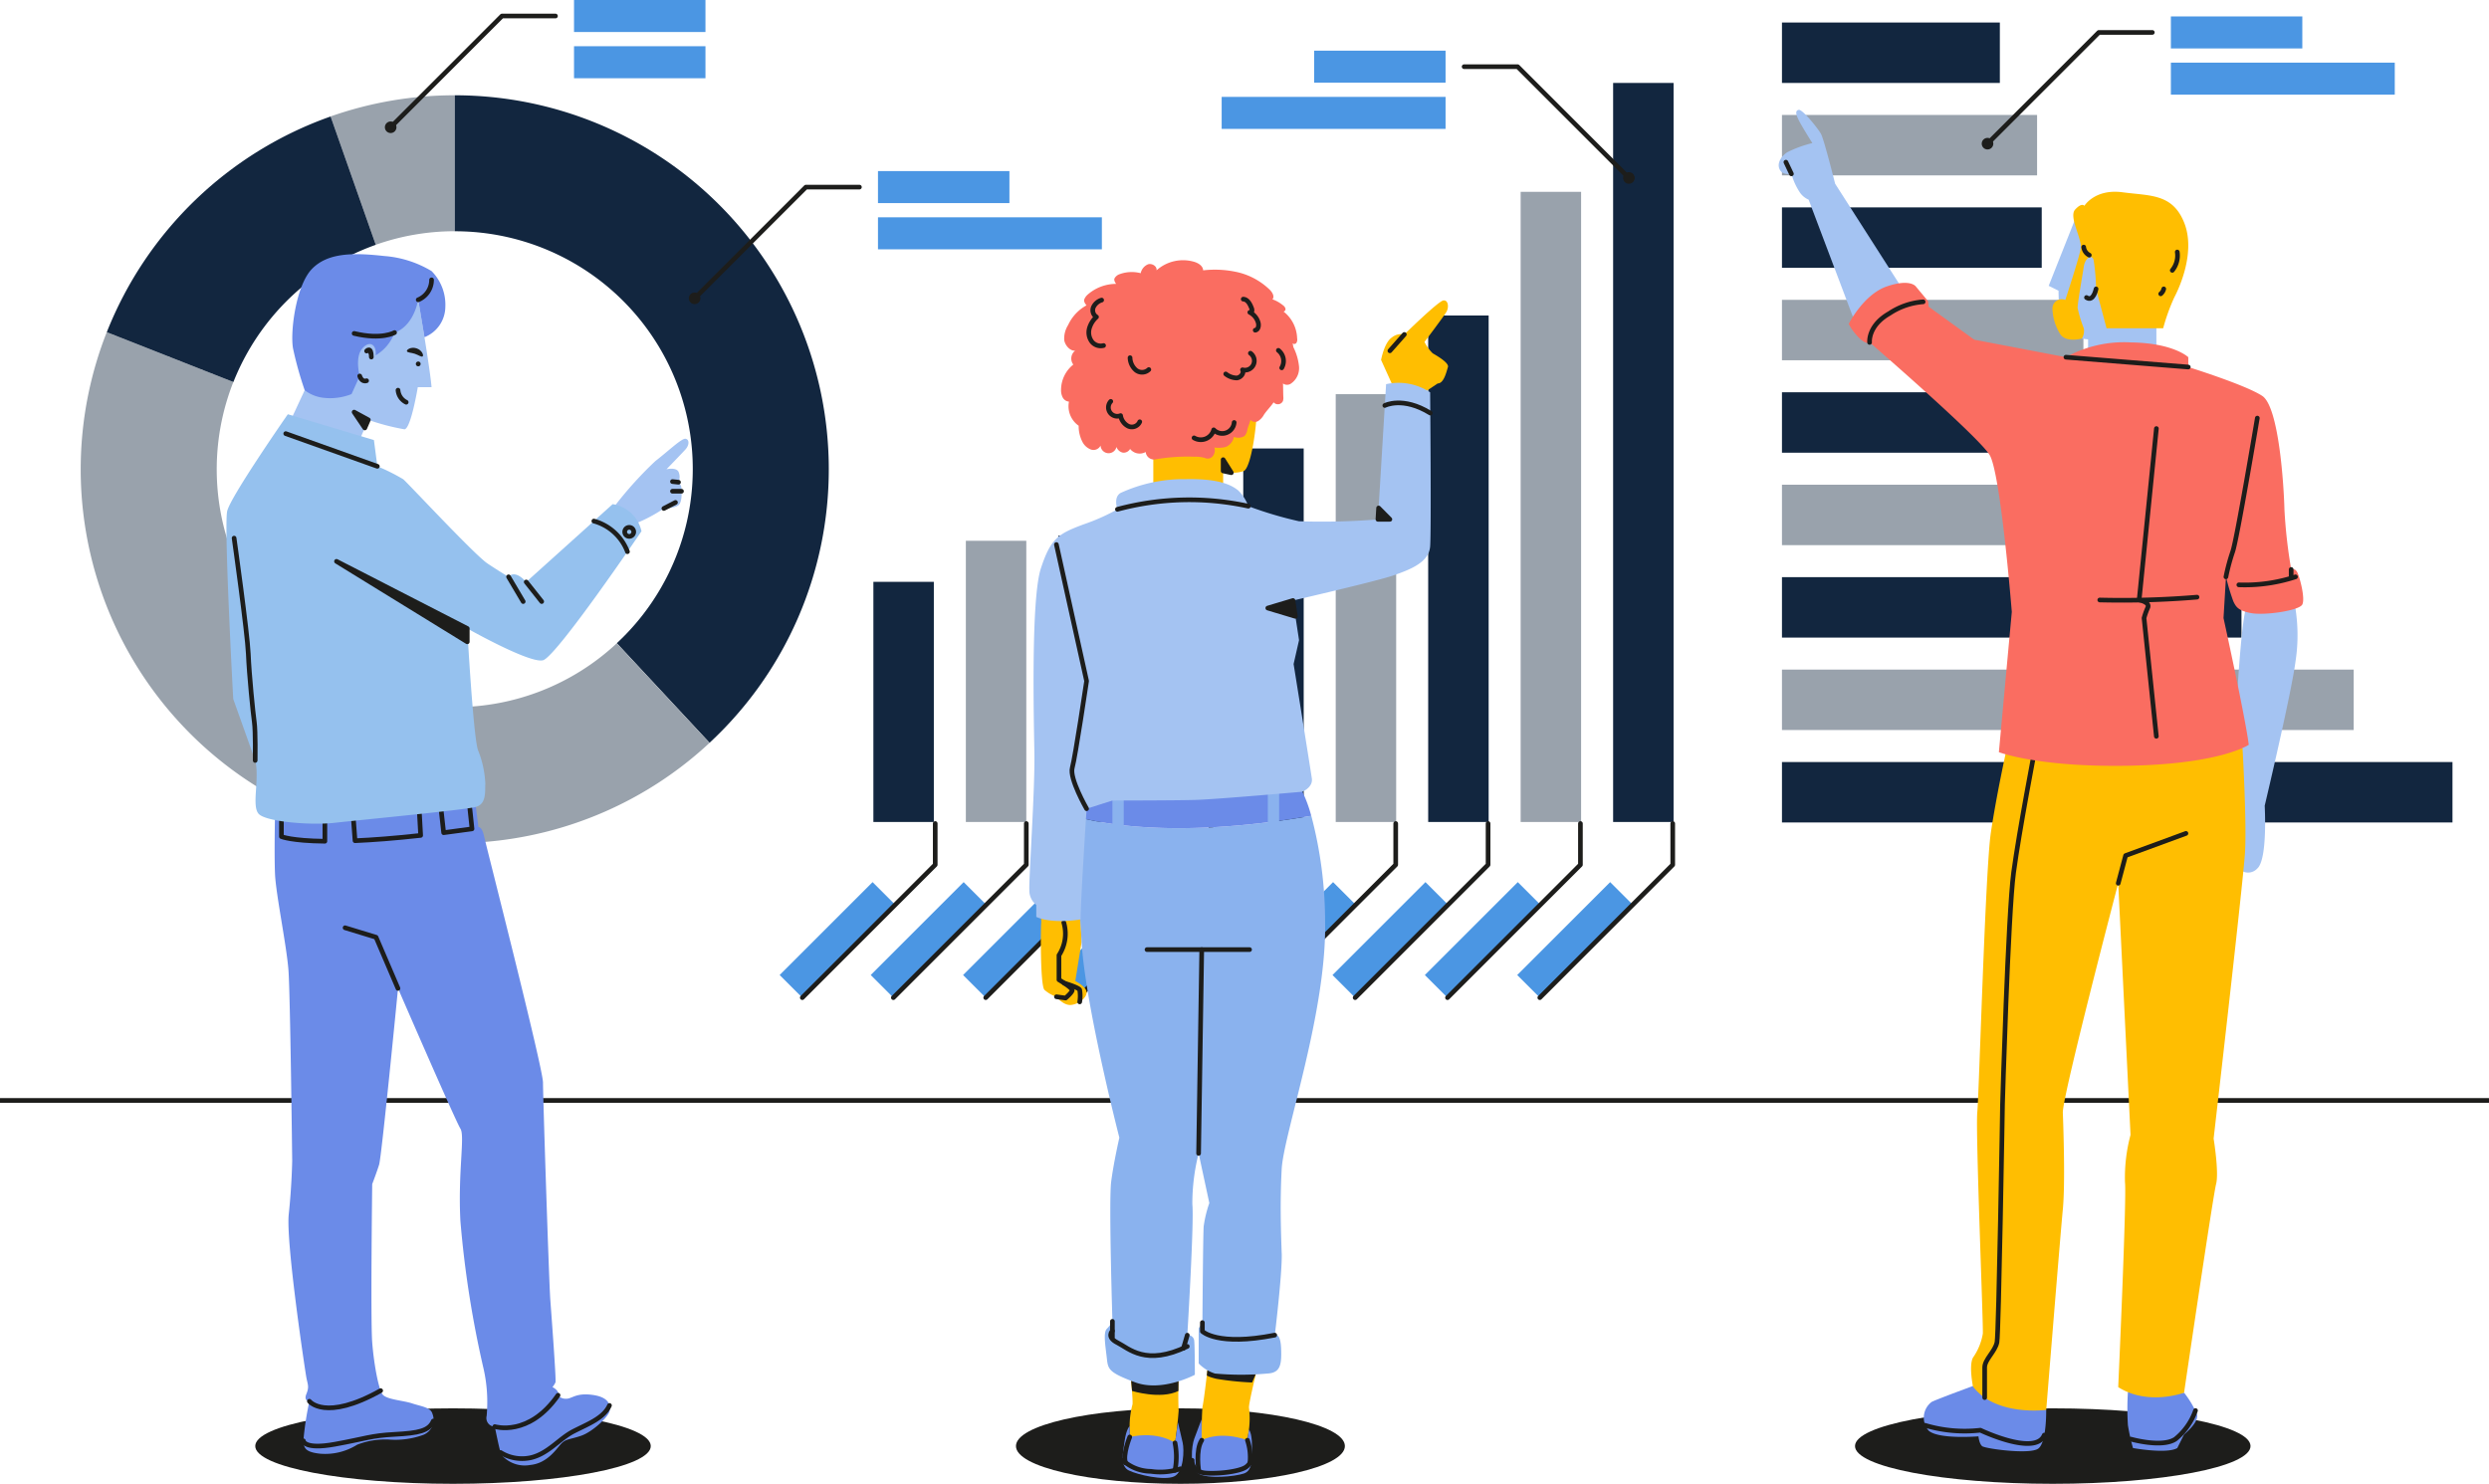 <svg xmlns="http://www.w3.org/2000/svg" xmlns:xlink="http://www.w3.org/1999/xlink" width="266.898" height="159.157" viewBox="0 0 266.898 159.157">
  <defs>
    <clipPath id="clip-path">
      <rect id="Rectángulo_404170" data-name="Rectángulo 404170" width="266.898" height="159.157" transform="translate(0 0)" fill="none"/>
    </clipPath>
  </defs>
  <g id="Grupo_1103023" data-name="Grupo 1103023" clip-path="url(#clip-path)">
    <line id="Línea_778" data-name="Línea 778" x2="266.859" transform="translate(0.02 118.037)" fill="none" stroke="#1d1d1b" stroke-linecap="round" stroke-linejoin="round" stroke-width="0.5"/>
    <path id="Trazado_913618" data-name="Trazado 913618" d="M459.813,143.316V128.73A40.024,40.024,0,0,0,446.5,131l4.845,13.764a25.4,25.4,0,0,1,8.472-1.452" transform="translate(-411.049 -118.51)" fill="#99a2ac"/>
    <path id="Trazado_913619" data-name="Trazado 913619" d="M654.349,168.838a40.108,40.108,0,0,0-40.107-40.108v14.586A25.5,25.5,0,0,1,631.618,187.5l9.945,10.683a39.99,39.99,0,0,0,12.785-29.35" transform="translate(-565.477 -118.51)" fill="#12263f"/>
    <path id="Trazado_913620" data-name="Trazado 913620" d="M149.142,489.017A25.506,25.506,0,0,1,125.4,454.146L111.826,448.8a40.1,40.1,0,0,0,64.638,44.048l-9.945-10.683a25.422,25.422,0,0,1-17.378,6.854" transform="translate(-100.378 -413.168)" fill="#99a2ac"/>
    <path id="Trazado_913621" data-name="Trazado 913621" d="M168.2,157.369a40.207,40.207,0,0,0-24,23.136l13.577,5.348a25.643,25.643,0,0,1,15.267-14.719Z" transform="translate(-132.749 -144.875)" fill="#12263f"/>
    <rect id="Rectángulo_404133" data-name="Rectángulo 404133" width="14.094" height="3.434" transform="translate(94.147 18.351)" fill="#4b96e3"/>
    <rect id="Rectángulo_404134" data-name="Rectángulo 404134" width="24.008" height="3.434" transform="translate(94.147 23.309)" fill="#4b96e3"/>
    <path id="Trazado_913622" data-name="Trazado 913622" d="M955.917,252.781h-5.738l-11.933,11.933" transform="translate(-863.76 -232.712)" fill="none" stroke="#1d1d1b" stroke-linecap="round" stroke-linejoin="round" stroke-width="0.5"/>
    <path id="Trazado_913623" data-name="Trazado 913623" d="M931.675,395.9a.62.62,0,1,1-.62-.62.62.62,0,0,1,.62.62" transform="translate(-856.569 -363.901)" fill="#1d1d1b"/>
    <rect id="Rectángulo_404135" data-name="Rectángulo 404135" width="14.094" height="3.434" transform="translate(61.553 0)" fill="#4b96e3"/>
    <rect id="Rectángulo_404136" data-name="Rectángulo 404136" width="14.094" height="3.434" transform="translate(61.553 4.958)" fill="#4b96e3"/>
    <path id="Trazado_913624" data-name="Trazado 913624" d="M545.354,21.621h-5.738L527.682,33.554" transform="translate(-485.79 -19.904)" fill="none" stroke="#1d1d1b" stroke-linecap="round" stroke-linejoin="round" stroke-width="0.5"/>
    <path id="Trazado_913625" data-name="Trazado 913625" d="M521.111,164.743a.62.62,0,1,1-.62-.62.62.62,0,0,1,.62.62" transform="translate(-478.599 -151.093)" fill="#1d1d1b"/>
    <path id="Trazado_913626" data-name="Trazado 913626" d="M387.192,1906.876c0,2.235-9.494,4.047-21.206,4.047s-21.206-1.812-21.206-4.047,9.494-4.047,21.206-4.047,21.206,1.812,21.206,4.047" transform="translate(-317.409 -1751.766)" fill="#1d1d1b"/>
    <path id="Trazado_913627" data-name="Trazado 913627" d="M392.484,1081.124l.277,2.168s.369-.092.6.969,6.32,24.864,6.32,26.432.646,21.45.784,23.3.646,8.626.554,8.857a2.393,2.393,0,0,1-.323.507s.784.369.6.876a1,1,0,0,0,.83.369c.646.046,1.015-.646,2.814-.415s1.984,1.061,1.891,1.707-1.845,2.26-3.044,2.676-1.661.323-2.168.876-1.476,2.076-3.275,2.26a3.291,3.291,0,0,1-3.137-1.107c-.185-.415-.692-3-.692-3a.92.92,0,0,1-.876-1.153,16.222,16.222,0,0,0-.323-5.028,111.513,111.513,0,0,1-2.491-15.868c-.277-5.3.507-9.134,0-9.918s-6.689-15.038-6.689-15.038-1.753,18.037-2.03,18.913-.738,2.076-.738,2.076-.185,14.577,0,16.975.692,5.028,1.107,5.582,2.214.646,3.183.969,1.984.415,2.168,1.107a1.751,1.751,0,0,1-.969,2.26,8.724,8.724,0,0,1-3.69.507,8.307,8.307,0,0,0-3.414.554,6.454,6.454,0,0,1-3.921.969c-1.845-.184-1.753-.738-1.845-1.384a32.244,32.244,0,0,1,.646-4.244s-.646,0-.323-.784.138-1.015,0-1.753-2.214-14.531-1.891-17.529.369-5.72.369-5.72-.206-17.806-.4-20.435-1.35-8.165-1.442-10.333,0-6.412,0-6.412l21.5-1.568Z" transform="translate(-341.455 -994.573)" fill="#6b8be8"/>
    <path id="Trazado_913628" data-name="Trazado 913628" d="M595.033,1084.477q1.443-.183,3.04-.41l-.326-3.09-3.078.224Z" transform="translate(-547.459 -995.161)" fill="none" stroke="#1d1d1b" stroke-linecap="round" stroke-linejoin="round" stroke-width="0.5"/>
    <path id="Trazado_913629" data-name="Trazado 913629" d="M483.392,1085.913l-7.106.518.259,3.45c1.895-.083,4.211-.256,7.036-.569Z" transform="translate(-438.474 -999.704)" fill="none" stroke="#1d1d1b" stroke-linecap="round" stroke-linejoin="round" stroke-width="0.5"/>
    <path id="Trazado_913630" data-name="Trazado 913630" d="M384.778,1095.178l-4.66.34v2.449s1.052.458,4.66.5Z" transform="translate(-349.941 -1008.233)" fill="none" stroke="#1d1d1b" stroke-linecap="round" stroke-linejoin="round" stroke-width="0.5"/>
    <path id="Trazado_913631" data-name="Trazado 913631" d="M471.8,1260l-2.353-5.489-3.321-1.015" transform="translate(-429.124 -1153.981)" fill="none" stroke="#1d1d1b" stroke-linecap="round" stroke-linejoin="round" stroke-width="0.5"/>
    <path id="Trazado_913632" data-name="Trazado 913632" d="M417.9,1880.046s1.682,2.2,7.645-1.137" transform="translate(-384.725 -1729.745)" fill="none" stroke="#1d1d1b" stroke-linecap="round" stroke-linejoin="round" stroke-width="0.5"/>
    <path id="Trazado_913633" data-name="Trazado 913633" d="M668.336,1888.469s3.644,1.153,6.781-3.367" transform="translate(-615.278 -1735.447)" fill="none" stroke="#1d1d1b" stroke-linecap="round" stroke-linejoin="round" stroke-width="0.5"/>
    <path id="Trazado_913634" data-name="Trazado 913634" d="M676.107,1904a4.382,4.382,0,0,0,3.3.545c1.845-.461,3-2.03,4.521-2.814s3.241-1.4,3.858-2.775" transform="translate(-622.432 -1748.202)" fill="none" stroke="#1d1d1b" stroke-linecap="round" stroke-linejoin="round" stroke-width="0.5"/>
    <path id="Trazado_913635" data-name="Trazado 913635" d="M409.766,1922.089s.046.969,3.367.369,3.829-.923,6.412-1.061,3.7-.369,4.155-1.43" transform="translate(-377.235 -1767.544)" fill="none" stroke="#1d1d1b" stroke-linecap="round" stroke-linejoin="round" stroke-width="0.5"/>
    <path id="Trazado_913636" data-name="Trazado 913636" d="M828.4,599.9a40.506,40.506,0,0,1,4.25-4.682c1.43-1.107,2.814-2.445,3.229-2.4s.461.646,0,1.153-2.03,2.122-2.03,2.122,1.015-.255,1.292.265a1.392,1.392,0,0,1,0,1.119,1.127,1.127,0,0,1,.323.969s.092,1.061-.277,1.453-1.615.392-1.615.392A16.084,16.084,0,0,1,830.3,602l-2.168-1.661Z" transform="translate(-762.383 -545.756)" fill="#a4c3f2"/>
    <line id="Línea_779" data-name="Línea 779" x1="0.646" y1="0.07" transform="translate(72.109 51.654)" fill="none" stroke="#1d1d1b" stroke-linecap="round" stroke-linejoin="round" stroke-width="0.5"/>
    <line id="Línea_780" data-name="Línea 780" x1="0.969" transform="translate(72.109 52.692)" fill="none" stroke="#1d1d1b" stroke-linecap="round" stroke-linejoin="round" stroke-width="0.5"/>
    <line id="Línea_781" data-name="Línea 781" y1="0.646" x2="1.246" transform="translate(71.187 53.892)" fill="none" stroke="#1d1d1b" stroke-linecap="round" stroke-linejoin="round" stroke-width="0.5"/>
    <path id="Trazado_913637" data-name="Trazado 913637" d="M402.78,384.548s1.292,7.427,1.476,9.641H402.78s-.738,4.474-1.43,4.521a23.992,23.992,0,0,1-3.875-1.015l-1.384,3.183-7.242-2.491,2.168-4.659,9.918-10.656,1.661.692Z" transform="translate(-357.979 -352.66)" fill="#a4c3f2"/>
    <path id="Trazado_913638" data-name="Trazado 913638" d="M396.138,358.01a4.041,4.041,0,0,0,2.165.829,6.179,6.179,0,0,0,2.86-.414l.876-1.938s-.554-1.984.277-2.952,1.568-.323,1.43.738a4.691,4.691,0,0,0,2.03-2.445s1.892-.431,2.537-3.514l.669,4.01a3.531,3.531,0,0,0,2.237-3.218,5.131,5.131,0,0,0-1.476-3.875,11.538,11.538,0,0,0-5.074-1.615c-3.321-.369-6.043-.369-7.75,1.384s-2.353,6.735-2.03,8.534a38.174,38.174,0,0,0,1.249,4.476" transform="translate(-363.466 -316.156)" fill="#6b8be8"/>
    <path id="Trazado_913639" data-name="Trazado 913639" d="M479.853,557.638l-1.522-.83,1.145,1.7Z" transform="translate(-440.357 -512.604)" fill="#1d1d1b"/>
    <path id="Trazado_913640" data-name="Trazado 913640" d="M479.853,557.638l-1.522-.83,1.145,1.7Z" transform="translate(-440.357 -512.604)" fill="none" stroke="#1d1d1b" stroke-linecap="round" stroke-linejoin="round" stroke-width="0.5"/>
    <path id="Trazado_913641" data-name="Trazado 913641" d="M537.6,527.174a1.584,1.584,0,0,0,.876,1.292" transform="translate(-494.92 -485.322)" fill="none" stroke="#1d1d1b" stroke-linecap="round" stroke-linejoin="round" stroke-width="0.5"/>
    <path id="Trazado_913642" data-name="Trazado 913642" d="M485.885,508s.184.692.738.507" transform="translate(-447.311 -467.669)" fill="none" stroke="#1d1d1b" stroke-linecap="round" stroke-linejoin="round" stroke-width="0.5"/>
    <path id="Trazado_913643" data-name="Trazado 913643" d="M495.182,472.819s.507-.554.507.646" transform="translate(-455.87 -435.165)" fill="#1d1d1b"/>
    <path id="Trazado_913644" data-name="Trazado 913644" d="M495.182,472.819s.507-.554.507.646" transform="translate(-455.87 -435.165)" fill="none" stroke="#1d1d1b" stroke-linecap="round" stroke-linejoin="round" stroke-width="0.5"/>
    <path id="Trazado_913645" data-name="Trazado 913645" d="M312.487,559.713l9.226,2.768.369,2.814a21.593,21.593,0,0,1,2.768,1.384c.507.415,7.657,8.119,9.041,9.041s2.26,1.43,2.26,1.43.6-.876,1.891.554l9.272-8.349a3.757,3.757,0,0,1,3.091,2.906s-9.134,13.47-10.564,13.839-8.119-3.414-8.119-3.414.646,11.625,1.153,13.055a10.8,10.8,0,0,1,.784,3.6c-.046.83.138,2.168-1.015,2.491s-12.732,1.43-15.176,1.707-7.335-.092-8.119-.969.138-3.783-.369-5.72l-2.353-6.6s-1.015-18.59-.646-20.158,6.5-10.379,6.5-10.379" transform="translate(-281.617 -515.278)" fill="#95c1ee"/>
    <path id="Trazado_913646" data-name="Trazado 913646" d="M454.508,758.435l14.023,7.2v1.43Z" transform="translate(-418.425 -698.223)" fill="#1d1d1b"/>
    <path id="Trazado_913647" data-name="Trazado 913647" d="M454.508,758.435l14.023,7.2v1.43Z" transform="translate(-418.425 -698.223)" fill="none" stroke="#1d1d1b" stroke-linecap="round" stroke-linejoin="round" stroke-width="0.5"/>
    <path id="Trazado_913648" data-name="Trazado 913648" d="M316.217,727.058s1.43,10.148,1.522,12.409.507,6.366.646,7.335.092,4.105.092,4.105" transform="translate(-291.113 -669.338)" fill="none" stroke="#1d1d1b" stroke-linecap="round" stroke-linejoin="round" stroke-width="0.5"/>
    <path id="Trazado_913649" data-name="Trazado 913649" d="M802.159,704.015a5.377,5.377,0,0,1,3.6,3.284" transform="translate(-738.477 -648.124)" fill="none" stroke="#1d1d1b" stroke-linecap="round" stroke-linejoin="round" stroke-width="0.5"/>
    <line id="Línea_782" data-name="Línea 782" x2="1.661" y2="2.099" transform="translate(56.426 62.425)" fill="none" stroke="#1d1d1b" stroke-linecap="round" stroke-linejoin="round" stroke-width="0.5"/>
    <line id="Línea_783" data-name="Línea 783" x2="1.568" y2="2.652" transform="translate(54.534 61.872)" fill="none" stroke="#1d1d1b" stroke-linecap="round" stroke-linejoin="round" stroke-width="0.5"/>
    <line id="Línea_784" data-name="Línea 784" x1="9.825" y1="3.506" transform="translate(30.639 46.511)" fill="none" stroke="#1d1d1b" stroke-linecap="round" stroke-linejoin="round" stroke-width="0.5"/>
    <path id="Trazado_913650" data-name="Trazado 913650" d="M844.782,713.014a.483.483,0,1,1-.483-.483A.483.483,0,0,1,844.782,713.014Z" transform="translate(-776.827 -655.964)" fill="none" stroke="#1d1d1b" stroke-linecap="round" stroke-linejoin="round" stroke-width="0.5"/>
    <path id="Trazado_913651" data-name="Trazado 913651" d="M564.912,380.255a2.316,2.316,0,0,0,1.43-2.138" transform="translate(-520.065 -348.099)" fill="none" stroke="#1d1d1b" stroke-linecap="round" stroke-linejoin="round" stroke-width="0.5"/>
    <path id="Trazado_913652" data-name="Trazado 913652" d="M482.667,449.313s-1.348.812-4.336.094" transform="translate(-440.357 -413.642)" fill="none" stroke="#1d1d1b" stroke-linecap="round" stroke-linejoin="round" stroke-width="0.5"/>
    <path id="Trazado_913653" data-name="Trazado 913653" d="M562.186,488.718a.257.257,0,1,1-.257-.258.258.258,0,0,1,.257.258" transform="translate(-517.081 -449.682)" fill="#1d1d1b"/>
    <path id="Trazado_913654" data-name="Trazado 913654" d="M551.3,470.827c-.141.092-.453-.155-.84-.283s-.785-.113-.844-.272.434-.508,1.034-.31.791.772.65.865" transform="translate(-505.982 -432.598)" fill="#1d1d1b"/>
    <path id="Trazado_913655" data-name="Trazado 913655" d="M1407.534,1906.876c0,2.235-7.9,4.047-17.636,4.047s-17.636-1.812-17.636-4.047,7.9-4.047,17.636-4.047,17.636,1.812,17.636,4.047" transform="translate(-1263.32 -1751.766)" fill="#1d1d1b"/>
    <rect id="Rectángulo_404137" data-name="Rectángulo 404137" width="6.482" height="25.759" transform="translate(93.654 62.409)" fill="#12263f"/>
    <rect id="Rectángulo_404138" data-name="Rectángulo 404138" width="6.482" height="30.162" transform="translate(103.569 58.006)" fill="#99a2ac"/>
    <rect id="Rectángulo_404139" data-name="Rectángulo 404139" width="6.482" height="30.71" transform="translate(113.484 57.458)" fill="#12263f"/>
    <rect id="Rectángulo_404140" data-name="Rectángulo 404140" width="6.482" height="35.639" transform="translate(123.4 52.53)" fill="#99a2ac"/>
    <rect id="Rectángulo_404141" data-name="Rectángulo 404141" width="6.482" height="40.063" transform="translate(133.315 48.105)" fill="#12263f"/>
    <rect id="Rectángulo_404142" data-name="Rectángulo 404142" width="6.482" height="45.889" transform="translate(143.231 42.28)" fill="#99a2ac"/>
    <rect id="Rectángulo_404143" data-name="Rectángulo 404143" width="6.482" height="54.326" transform="translate(153.146 33.842)" fill="#12263f"/>
    <rect id="Rectángulo_404144" data-name="Rectángulo 404144" width="6.482" height="67.593" transform="translate(163.061 20.576)" fill="#99a2ac"/>
    <rect id="Rectángulo_404145" data-name="Rectángulo 404145" width="6.482" height="79.272" transform="translate(172.977 8.896)" fill="#12263f"/>
    <rect id="Rectángulo_404146" data-name="Rectángulo 404146" width="14.094" height="3.434" transform="translate(83.603 104.584) rotate(-45)" fill="#4b96e3"/>
    <path id="Trazado_913656" data-name="Trazado 913656" d="M1083.676,1131.378l14.254-14.254V1112.7" transform="translate(-997.645 -1024.367)" fill="none" stroke="#1d1d1b" stroke-linecap="round" stroke-linejoin="round" stroke-width="0.5"/>
    <rect id="Rectángulo_404147" data-name="Rectángulo 404147" width="14.094" height="3.434" transform="translate(93.369 104.584) rotate(-45)" fill="#4b96e3"/>
    <path id="Trazado_913657" data-name="Trazado 913657" d="M1206.687,1131.378l14.254-14.254V1112.7" transform="translate(-1110.89 -1024.367)" fill="none" stroke="#1d1d1b" stroke-linecap="round" stroke-linejoin="round" stroke-width="0.5"/>
    <rect id="Rectángulo_404148" data-name="Rectángulo 404148" width="14.094" height="3.434" transform="translate(103.272 104.584) rotate(-45)" fill="#4b96e3"/>
    <path id="Trazado_913658" data-name="Trazado 913658" d="M1331.432,1131.378l14.254-14.254V1112.7" transform="translate(-1225.732 -1024.367)" fill="none" stroke="#1d1d1b" stroke-linecap="round" stroke-linejoin="round" stroke-width="0.5"/>
    <rect id="Rectángulo_404149" data-name="Rectángulo 404149" width="14.094" height="3.434" transform="translate(113.176 104.584) rotate(-45)" fill="#4b96e3"/>
    <path id="Trazado_913659" data-name="Trazado 913659" d="M1456.178,1131.378l14.254-14.254V1112.7" transform="translate(-1340.574 -1024.367)" fill="none" stroke="#1d1d1b" stroke-linecap="round" stroke-linejoin="round" stroke-width="0.5"/>
    <rect id="Rectángulo_404150" data-name="Rectángulo 404150" width="14.094" height="3.434" transform="translate(123.079 104.584) rotate(-45)" fill="#4b96e3"/>
    <path id="Trazado_913660" data-name="Trazado 913660" d="M1580.923,1131.378l14.254-14.254V1112.7" transform="translate(-1455.416 -1024.367)" fill="none" stroke="#1d1d1b" stroke-linecap="round" stroke-linejoin="round" stroke-width="0.5"/>
    <rect id="Rectángulo_404151" data-name="Rectángulo 404151" width="14.094" height="3.434" transform="translate(132.982 104.584) rotate(-45)" fill="#4b96e3"/>
    <path id="Trazado_913661" data-name="Trazado 913661" d="M1705.668,1131.378l14.254-14.254V1112.7" transform="translate(-1570.258 -1024.367)" fill="none" stroke="#1d1d1b" stroke-linecap="round" stroke-linejoin="round" stroke-width="0.5"/>
    <rect id="Rectángulo_404152" data-name="Rectángulo 404152" width="14.094" height="3.434" transform="translate(142.886 104.584) rotate(-45)" fill="#4b96e3"/>
    <path id="Trazado_913662" data-name="Trazado 913662" d="M1830.414,1131.378l14.254-14.254V1112.7" transform="translate(-1685.1 -1024.367)" fill="none" stroke="#1d1d1b" stroke-linecap="round" stroke-linejoin="round" stroke-width="0.5"/>
    <rect id="Rectángulo_404153" data-name="Rectángulo 404153" width="14.094" height="3.434" transform="translate(152.789 104.584) rotate(-45)" fill="#4b96e3"/>
    <path id="Trazado_913663" data-name="Trazado 913663" d="M1955.159,1131.378l14.254-14.254V1112.7" transform="translate(-1799.942 -1024.367)" fill="none" stroke="#1d1d1b" stroke-linecap="round" stroke-linejoin="round" stroke-width="0.5"/>
    <rect id="Rectángulo_404154" data-name="Rectángulo 404154" width="14.094" height="3.434" transform="translate(162.692 104.584) rotate(-45)" fill="#4b96e3"/>
    <path id="Trazado_913664" data-name="Trazado 913664" d="M2079.9,1131.378l14.254-14.254V1112.7" transform="translate(-1914.785 -1024.367)" fill="none" stroke="#1d1d1b" stroke-linecap="round" stroke-linejoin="round" stroke-width="0.5"/>
    <rect id="Rectángulo_404155" data-name="Rectángulo 404155" width="14.094" height="3.434" transform="translate(140.915 5.434)" fill="#4b96e3"/>
    <rect id="Rectángulo_404156" data-name="Rectángulo 404156" width="24.008" height="3.434" transform="translate(131.001 10.392)" fill="#4b96e3"/>
    <path id="Trazado_913665" data-name="Trazado 913665" d="M1977.61,90.075h5.738l11.933,11.933" transform="translate(-1820.611 -82.923)" fill="none" stroke="#1d1d1b" stroke-linecap="round" stroke-linejoin="round" stroke-width="0.5"/>
    <path id="Trazado_913666" data-name="Trazado 913666" d="M2192.393,233.2a.62.62,0,1,0,.62-.62.62.62,0,0,0-.62.62" transform="translate(-2018.343 -214.112)" fill="#1d1d1b"/>
    <path id="Trazado_913667" data-name="Trazado 913667" d="M1628.762,1851.843s-.742,3.043-.742,3.583a9.154,9.154,0,0,1,0,2.361,33.269,33.269,0,0,0-.337,3.576l-4.655-.54a47.189,47.189,0,0,1,0-5.4c.2-.945.536-3.99.536-3.99Z" transform="translate(-1494.095 -1704.453)" fill="#ffbe01"/>
    <path id="Trazado_913668" data-name="Trazado 913668" d="M1610.928,1920.062s1.829-1.08,4.894,0l.164-1.147s.313.337.325,1.619.147,2.766-.865,3.1-3.907.607-4.888,0-.712-2.969-.442-3.711.787-2.092.787-2.092Z" transform="translate(-1482.061 -1765.582)" fill="#6b8be8"/>
    <path id="Trazado_913669" data-name="Trazado 913669" d="M1610.21,1970.044s-.116,1.281,1.549,1.371,3.73-.239,4.273-.686a1.566,1.566,0,0,0,.595-.948" transform="translate(-1482.376 -1813.404)" fill="none" stroke="#1d1d1b" stroke-linecap="round" stroke-linejoin="round" stroke-width="0.5"/>
    <path id="Trazado_913670" data-name="Trazado 913670" d="M1618.072,1949.218s-.379-2.281.316-3.338" transform="translate(-1489.521 -1791.399)" fill="none" stroke="#1d1d1b" stroke-linecap="round" stroke-linejoin="round" stroke-width="0.5"/>
    <path id="Trazado_913671" data-name="Trazado 913671" d="M1684.9,1945.88a5.782,5.782,0,0,1,.268,2.429" transform="translate(-1551.136 -1791.399)" fill="none" stroke="#1d1d1b" stroke-linecap="round" stroke-linejoin="round" stroke-width="0.5"/>
    <path id="Trazado_913672" data-name="Trazado 913672" d="M1630.073,1851.954s-.073.121,1.007.391a30.642,30.642,0,0,0,3.846.4l.4-.906-5.2-.407Z" transform="translate(-1500.663 -1704.454)" fill="#1d1d1b"/>
    <path id="Trazado_913673" data-name="Trazado 913673" d="M1524.3,1851.466s.336,3.114.265,3.649a9.155,9.155,0,0,0-.31,2.341,33.3,33.3,0,0,1-.135,3.589l4.686.076a47.225,47.225,0,0,0,.709-5.35c-.077-.963-.007-4.025-.007-4.025Z" transform="translate(-1403.125 -1704.481)" fill="#ffbe01"/>
    <path id="Trazado_913674" data-name="Trazado 913674" d="M1522.126,1924.048s-1.672-1.31-4.852-.643l-.011-1.159s-.354.293-.535,1.563-.509,2.723.45,3.19,3.793,1.115,4.846.642,1.1-2.849.926-3.62-.506-2.177-.506-2.177Z" transform="translate(-1396.13 -1769.272)" fill="#6b8be8"/>
    <path id="Trazado_913675" data-name="Trazado 913675" d="M1516.524,1973.086a4.555,4.555,0,0,0,3.006,1.179,6.881,6.881,0,0,0,3.177-.271" transform="translate(-1396.13 -1816.446)" fill="none" stroke="#1d1d1b" stroke-linecap="round" stroke-linejoin="round" stroke-width="0.5"/>
    <path id="Trazado_913676" data-name="Trazado 913676" d="M1519.847,1941.507s-.785,1.958-.441,2.776" transform="translate(-1398.703 -1787.373)" fill="none" stroke="#1d1d1b" stroke-linecap="round" stroke-linejoin="round" stroke-width="0.5"/>
    <path id="Trazado_913677" data-name="Trazado 913677" d="M1587.089,1949.6a7.552,7.552,0,0,1,0,2.941" transform="translate(-1461.093 -1794.828)" fill="none" stroke="#1d1d1b" stroke-linecap="round" stroke-linejoin="round" stroke-width="0.5"/>
    <path id="Trazado_913678" data-name="Trazado 913678" d="M1527.828,1860.182l.1,1.084s3.072.947,4.971,0l.02-1.559Z" transform="translate(-1406.536 -1712.068)" fill="#1d1d1b"/>
    <path id="Trazado_913679" data-name="Trazado 913679" d="M1568.848,542.812c.2,1.417-.472,6.949-1.349,7.421a3.3,3.3,0,0,1-2.226,0v2.092h-7.489v-7.759Z" transform="translate(-1434.114 -499.719)" fill="#ffbe01"/>
    <path id="Trazado_913680" data-name="Trazado 913680" d="M1652.115,622.25V621.04l.879,1.4Z" transform="translate(-1520.956 -571.736)" fill="#1d1d1b"/>
    <path id="Trazado_913681" data-name="Trazado 913681" d="M1652.115,622.25V621.04l.879,1.4Z" transform="translate(-1520.956 -571.736)" fill="none" stroke="#1d1d1b" stroke-linecap="round" stroke-linejoin="round" stroke-width="0.5"/>
    <path id="Trazado_913682" data-name="Trazado 913682" d="M1448.677,372.8a.684.684,0,0,0,.82-.181.977.977,0,0,0,.183-.945,3.067,3.067,0,0,0,1.223-.056,1.465,1.465,0,0,0,.874-1.082,1.248,1.248,0,0,0,1.146-.1,1.23,1.23,0,0,0,.295-.663c.077-.35.258-.712.336-1.062a.647.647,0,0,0,.828.126,1.884,1.884,0,0,0,.614-.67c.285-.437.756-.9,1.041-1.338a.6.6,0,0,0,1-.136,1.152,1.152,0,0,0,.041-.459c-.022-.473-.014-.952-.036-1.425a.733.733,0,0,0,.862.006,2,2,0,0,0,.858-1.823,5.9,5.9,0,0,0-.579-2.023c-.084-.2-.037-.277-.12-.476a.272.272,0,0,0,.42-.042.687.687,0,0,0,.076-.477,3.787,3.787,0,0,0-1.457-2.879.266.266,0,0,0,.2-.338.694.694,0,0,0-.276-.346,3.737,3.737,0,0,0-1.114-.627c.249-.291,0-.733-.268-1.006a7.351,7.351,0,0,0-3.37-1.88,11.031,11.031,0,0,0-3.793-.223c-.022-.488-.537-.8-1.008-.928a4.258,4.258,0,0,0-3.989.926c.066-.44-.487-.777-.912-.647a1.328,1.328,0,0,0-.788.955,3.789,3.789,0,0,0-2.366.146,1.009,1.009,0,0,0-.435.4c-.092.178.045.448.171.6a4.619,4.619,0,0,0-3.081,1.175,1.3,1.3,0,0,0-.345.506c-.063.2.108.468.247.62a4.613,4.613,0,0,0-1.98,2.126,2.715,2.715,0,0,0-.411,1.592c.075.552.618,1.2,1.173,1.141a1.071,1.071,0,0,0-.2,1.493,3.5,3.5,0,0,0-1.313,2.7,1.684,1.684,0,0,0,.174.823.842.842,0,0,0,.674.454,2.555,2.555,0,0,0,1.04,2.586,3.686,3.686,0,0,0,.422,1.765,1.7,1.7,0,0,0,.9.788.846.846,0,0,0,1.027-.426.864.864,0,0,0,1.706.145.929.929,0,0,0,.7.616.8.8,0,0,0,.761-.4,1.307,1.307,0,0,0,1.671.328.9.9,0,0,0,.944.806,20.207,20.207,0,0,1,4.274-.3,3.574,3.574,0,0,1,1.134.133" transform="translate(-1319.466 -323.677)" fill="#fa6d61"/>
    <path id="Trazado_913683" data-name="Trazado 913683" d="M1866.569,414.849l-1.147-2.529s.337-1.857,1.147-2.4a1.589,1.589,0,0,1,1.349-.337s3.643-3.576,4.183-3.643.607.742.337,1.214-2.361,3.236-2.361,3.236a4.7,4.7,0,0,0,.877,1.216c.337.2,1.793,1.012,1.638,1.484s-.424,1.754-1.1,1.754l-1.417.944Z" transform="translate(-1717.329 -373.712)" fill="#ffbe01"/>
    <line id="Línea_785" data-name="Línea 785" x1="1.552" y2="1.754" transform="translate(149.037 35.874)" fill="none" stroke="#1d1d1b" stroke-linecap="round" stroke-linejoin="round" stroke-width="0.5"/>
    <path id="Trazado_913684" data-name="Trazado 913684" d="M1405.96,1231.606c-.067.2-.135,6.747.337,7.219a3.834,3.834,0,0,0,1.282.742s.742.945,1.552.877,1.687-.742,1.687-1.349-1.214-1.214-1.214-1.214l.675-4.183-.135-3.373h-4.231Z" transform="translate(-1294.3 -1132.65)" fill="#ffbe01"/>
    <path id="Trazado_913685" data-name="Trazado 913685" d="M1427.7,1246.471a4.232,4.232,0,0,1-.516,3.508v2.631s1.484.877,1.417,1.147-.707.81-.707.81l-.979-.135" transform="translate(-1313.63 -1147.515)" fill="none" stroke="#1d1d1b" stroke-linecap="round" stroke-linejoin="round" stroke-width="0.5"/>
    <path id="Trazado_913686" data-name="Trazado 913686" d="M1437.547,1328.387s1.517.446,1.652.716a4.02,4.02,0,0,1,0,1.288" transform="translate(-1323.422 -1222.928)" fill="none" stroke="#1d1d1b" stroke-linecap="round" stroke-linejoin="round" stroke-width="0.5"/>
    <path id="Trazado_913687" data-name="Trazado 913687" d="M1471.1,1148.722c-.068-2.092-.2-5.262,0-9.041s4.858-16.867,4.655-26.607a44.554,44.554,0,0,0-1.481-11.288c-15.485,2.679-23.686.571-25.6-.041.207,2.574.666,8.441.971,13.581.4,6.814,4.048,20.982,4.048,20.982s-.607,2.631-.877,4.723.135,14.978.135,14.978a3.494,3.494,0,0,1-.607.81c-.4.4-.135,1.889,0,3.1s.135,1.552,3.036,2.631,6.409-.808,6.409-.808,0-2.97-.068-3.645a.664.664,0,0,0-.742-.607s.742-12.144.54-14.033a21.984,21.984,0,0,1,.675-5.465l1.147,5.33a12.951,12.951,0,0,0-.607,2.5c-.068.944-.135,10.322-.135,10.322l-.4.607v3.778a4.152,4.152,0,0,0,1.754,1.08,30.972,30.972,0,0,0,5.6,0c1.417-.068,1.552-.945,1.484-2.7s-.675-1.417-.675-1.417.81-6.679.742-8.771" transform="translate(-1333.663 -1014.279)" fill="#8ab2ee"/>
    <path id="Trazado_913688" data-name="Trazado 913688" d="M1473.014,1025.349a14.465,14.465,0,0,0-.947-2.584l-.945-1.889-17.609-2.159-6.207,5.262s.041.491.108,1.329c1.914.612,10.114,2.72,25.6.041" transform="translate(-1332.407 -937.842)" fill="#6b8be8"/>
    <rect id="Rectángulo_404157" data-name="Rectángulo 404157" width="1.214" height="4.252" transform="translate(119.285 84.854)" fill="#8ab2ee"/>
    <rect id="Rectángulo_404158" data-name="Rectángulo 404158" width="1.214" height="4.252" transform="translate(135.949 84.854)" fill="#8ab2ee"/>
    <path id="Trazado_913689" data-name="Trazado 913689" d="M1395.815,574.739s-3.006.539-4.761-.271v-1.282a1.968,1.968,0,0,1-.742-1.619c-.067-1.214.607-10.66.54-14.64s-.365-16.6.694-19.835,1.869-3.711,4.568-4.723a21.936,21.936,0,0,0,3.643-1.619s-.472-1.282.337-1.754a16.291,16.291,0,0,1,7.016-1.484c3.643-.067,4.925.675,5.6,1.214a4.429,4.429,0,0,1,1.08,1.687,40.866,40.866,0,0,0,5.441,1.619,74.56,74.56,0,0,0,8.457-.2l.877-14.505a6.148,6.148,0,0,1,4.723.877s.135,14.775,0,16.529-2.226,2.5-3.913,3.1-10.795,2.7-10.795,2.7l.651,4.25-.583,2.564s1.822,11.334,1.957,12.279-1.012,1.417-1.012,1.417-9.175.81-11.4.877-8.973.067-8.973.067l-2.766.877s-.691,10.52-.637,11.875" transform="translate(-1279.933 -476.12)" fill="#a4c3f2"/>
    <path id="Trazado_913690" data-name="Trazado 913690" d="M1430.148,764.06s-1.862-3.238-1.538-4.385,1.538-9.31,1.538-9.31l-3.239-14.64" transform="translate(-1313.63 -677.316)" fill="none" stroke="#1d1d1b" stroke-linecap="round" stroke-linejoin="round" stroke-width="0.5"/>
    <path id="Trazado_913691" data-name="Trazado 913691" d="M1715.152,811.358l-2.7.81,2.959.889Z" transform="translate(-1576.504 -746.945)" fill="#1d1d1b"/>
    <path id="Trazado_913692" data-name="Trazado 913692" d="M1715.152,811.358l-2.7.81,2.959.889Z" transform="translate(-1576.504 -746.945)" fill="none" stroke="#1d1d1b" stroke-linecap="round" stroke-linejoin="round" stroke-width="0.5"/>
    <path id="Trazado_913693" data-name="Trazado 913693" d="M1861.173,687.6h1.282l-1.208-1.218Z" transform="translate(-1713.417 -631.895)" fill="#1d1d1b"/>
    <path id="Trazado_913694" data-name="Trazado 913694" d="M1861.173,687.6h1.282l-1.208-1.218Z" transform="translate(-1713.417 -631.895)" fill="none" stroke="#1d1d1b" stroke-linecap="round" stroke-linejoin="round" stroke-width="0.5"/>
    <path id="Trazado_913695" data-name="Trazado 913695" d="M1870.477,544.632s1.929-1.008,4.879.814" transform="translate(-1721.983 -501.138)" fill="none" stroke="#1d1d1b" stroke-linecap="round" stroke-linejoin="round" stroke-width="0.5"/>
    <path id="Trazado_913696" data-name="Trazado 913696" d="M1509.344,676.369a29.644,29.644,0,0,1,14.033-.337" transform="translate(-1389.52 -621.739)" fill="none" stroke="#1d1d1b" stroke-linecap="round" stroke-linejoin="round" stroke-width="0.5"/>
    <line id="Línea_786" data-name="Línea 786" x2="10.997" transform="translate(122.995 101.857)" fill="none" stroke="#1d1d1b" stroke-linecap="round" stroke-linejoin="round" stroke-width="0.5"/>
    <line id="Línea_787" data-name="Línea 787" x1="0.337" y2="21.859" transform="translate(128.527 101.857)" fill="none" stroke="#1d1d1b" stroke-linecap="round" stroke-linejoin="round" stroke-width="0.5"/>
    <path id="Trazado_913697" data-name="Trazado 913697" d="M1624.071,1786.962v.944s1.619,1.619,7.759.4" transform="translate(-1495.139 -1645.098)" fill="none" stroke="#1d1d1b" stroke-linecap="round" stroke-linejoin="round" stroke-width="0.5"/>
    <line id="Línea_788" data-name="Línea 788" y2="1.687" transform="translate(119.285 141.729)" fill="none" stroke="#1d1d1b" stroke-linecap="round" stroke-linejoin="round" stroke-width="0.5"/>
    <path id="Trazado_913698" data-name="Trazado 913698" d="M1500.378,1798.3s-.675.651.54,1.259,3.036,2.564,7.489.4" transform="translate(-1381.093 -1655.54)" fill="none" stroke="#1d1d1b" stroke-linecap="round" stroke-linejoin="round" stroke-width="0.5"/>
    <line id="Línea_789" data-name="Línea 789" x1="0.41" y2="1.405" transform="translate(126.903 143.214)" fill="none" stroke="#1d1d1b" stroke-linecap="round" stroke-linejoin="round" stroke-width="0.5"/>
    <path id="Trazado_913699" data-name="Trazado 913699" d="M1472,405.44a1.431,1.431,0,0,0-.884.764.844.844,0,0,0,.333,1.046,2.622,2.622,0,0,0-.765,1.219,1.653,1.653,0,0,0,.235,1.39,1.216,1.216,0,0,0,1.289.456" transform="translate(-1353.871 -373.252)" fill="none" stroke="#1d1d1b" stroke-linecap="round" stroke-linejoin="round" stroke-width="0.5"/>
    <path id="Trazado_913700" data-name="Trazado 913700" d="M1679.262,404.167c.457.02.719.517.882.945a.564.564,0,0,1,.054.309.2.2,0,0,1-.23.162,1.775,1.775,0,0,1,.906,1.139c.076.308-.011.733-.326.776" transform="translate(-1545.948 -372.08)" fill="none" stroke="#1d1d1b" stroke-linecap="round" stroke-linejoin="round" stroke-width="0.5"/>
    <path id="Trazado_913701" data-name="Trazado 913701" d="M1726.713,473.381a1.454,1.454,0,0,1,.359,1.873" transform="translate(-1589.632 -435.8)" fill="none" stroke="#1d1d1b" stroke-linecap="round" stroke-linejoin="round" stroke-width="0.5"/>
    <path id="Trazado_913702" data-name="Trazado 913702" d="M1497.5,542.314a.949.949,0,0,0,1.053,1.525,1.534,1.534,0,0,0,.835,1.14.928.928,0,0,0,1.219-.478" transform="translate(-1378.391 -499.26)" fill="none" stroke="#1d1d1b" stroke-linecap="round" stroke-linejoin="round" stroke-width="0.5"/>
    <path id="Trazado_913703" data-name="Trazado 913703" d="M1612.819,572.475a1.433,1.433,0,0,0,2.108-.862,1.281,1.281,0,0,0,2.194-.789" transform="translate(-1484.78 -525.507)" fill="none" stroke="#1d1d1b" stroke-linecap="round" stroke-linejoin="round" stroke-width="0.5"/>
    <path id="Trazado_913704" data-name="Trazado 913704" d="M1658.3,477.24a1,1,0,0,1-.846,1.778c.2.377-.2.84-.627.876a1.968,1.968,0,0,1-1.172-.431" transform="translate(-1524.218 -439.352)" fill="none" stroke="#1d1d1b" stroke-linecap="round" stroke-linejoin="round" stroke-width="0.5"/>
    <path id="Trazado_913705" data-name="Trazado 913705" d="M1526.365,483.284a1.819,1.819,0,0,0,.632,1.333,1.054,1.054,0,0,0,1.381-.059" transform="translate(-1405.189 -444.916)" fill="none" stroke="#1d1d1b" stroke-linecap="round" stroke-linejoin="round" stroke-width="0.5"/>
    <path id="Trazado_913706" data-name="Trazado 913706" d="M2548.005,1906.876c0,2.235-9.494,4.047-21.206,4.047s-21.206-1.812-21.206-4.047,9.494-4.047,21.206-4.047,21.206,1.812,21.206,4.047" transform="translate(-2306.679 -1751.766)" fill="#1d1d1b"/>
    <rect id="Rectángulo_404159" data-name="Rectángulo 404159" width="23.364" height="6.482" transform="translate(191.082 2.415)" fill="#12263f"/>
    <rect id="Rectángulo_404160" data-name="Rectángulo 404160" width="27.357" height="6.482" transform="translate(191.082 12.33)" fill="#99a2ac"/>
    <rect id="Rectángulo_404161" data-name="Rectángulo 404161" width="27.854" height="6.482" transform="translate(191.082 22.245)" fill="#12263f"/>
    <rect id="Rectángulo_404162" data-name="Rectángulo 404162" width="32.325" height="6.482" transform="translate(191.082 32.161)" fill="#99a2ac"/>
    <rect id="Rectángulo_404163" data-name="Rectángulo 404163" width="36.338" height="6.482" transform="translate(191.082 42.076)" fill="#12263f"/>
    <rect id="Rectángulo_404164" data-name="Rectángulo 404164" width="41.621" height="6.482" transform="translate(191.082 51.992)" fill="#99a2ac"/>
    <rect id="Rectángulo_404165" data-name="Rectángulo 404165" width="49.274" height="6.482" transform="translate(191.082 61.907)" fill="#12263f"/>
    <rect id="Rectángulo_404166" data-name="Rectángulo 404166" width="61.307" height="6.482" transform="translate(191.082 71.822)" fill="#99a2ac"/>
    <rect id="Rectángulo_404167" data-name="Rectángulo 404167" width="71.9" height="6.482" transform="translate(191.082 81.738)" fill="#12263f"/>
    <rect id="Rectángulo_404168" data-name="Rectángulo 404168" width="14.094" height="3.434" transform="translate(232.786 1.762)" fill="#4b96e3"/>
    <rect id="Rectángulo_404169" data-name="Rectángulo 404169" width="24.008" height="3.434" transform="translate(232.786 6.719)" fill="#4b96e3"/>
    <path id="Trazado_913707" data-name="Trazado 913707" d="M2702.254,43.809h-5.738l-11.933,11.933" transform="translate(-2471.458 -40.331)" fill="none" stroke="#1d1d1b" stroke-linecap="round" stroke-linejoin="round" stroke-width="0.5"/>
    <path id="Trazado_913708" data-name="Trazado 913708" d="M2678.013,186.93a.62.62,0,1,1-.62-.62.62.62,0,0,1,.62.62" transform="translate(-2464.269 -171.519)" fill="#1d1d1b"/>
    <path id="Trazado_913709" data-name="Trazado 913709" d="M2611.5,1873.558s.066,3.5-.858,4.157-5.675,0-6.005-.264-.4-1.056-.4-1.056-4.29.35-5.346-.617a2.12,2.12,0,0,1,.33-3.079c.66-.33,4.818-1.848,4.818-1.848l6.269,1.388Z" transform="translate(-2392.085 -1722.328)" fill="#6b8be8"/>
    <path id="Trazado_913710" data-name="Trazado 913710" d="M2600.085,1925.726a14.8,14.8,0,0,0,5.941.527s5.915,2.833,6.851.526" transform="translate(-2393.668 -1772.845)" fill="none" stroke="#1d1d1b" stroke-linecap="round" stroke-linejoin="round" stroke-width="0.5"/>
    <path id="Trazado_913711" data-name="Trazado 913711" d="M2873.47,1880.922a27.215,27.215,0,0,0,0,3.557,22.024,22.024,0,0,0,.543,2.441s3.63.66,4.752,0l.726-1.462s1.65-1.31,1.386-2.167a10.635,10.635,0,0,0-1.386-2.31Z" transform="translate(-2645.29 -1731.598)" fill="#6b8be8"/>
    <path id="Trazado_913712" data-name="Trazado 913712" d="M2877.934,1908.873s3.365.966,4.8,0a6.876,6.876,0,0,0,2.152-3.06" transform="translate(-2649.46 -1754.513)" fill="none" stroke="#1d1d1b" stroke-linecap="round" stroke-linejoin="round" stroke-width="0.5"/>
    <path id="Trazado_913713" data-name="Trazado 913713" d="M3022.476,811.58a18.616,18.616,0,0,1,0,5.7c-.462,3.5-3.3,15.443-3.3,15.443s.33,5.741-.792,6.731a1.335,1.335,0,0,1-1.98,0l-.66-9.305s.726-18.214,1.584-18.94,4.685-.528,4.685-.528Z" transform="translate(-2776.33 -746.299)" fill="#a4c3f2"/>
    <path id="Trazado_913714" data-name="Trazado 913714" d="M2691.465,1010.637s.464,7.972.266,11.206-3.365,30.687-3.365,30.687.594,3.63.264,4.884-3.432,22.372-3.432,22.372-3.828,1.452-7.062-.594c0,0,.924-20.392.726-21.976a17.71,17.71,0,0,1,.594-5.082l-1.32-26.992s-6.005,22.9-5.939,24.616.263,7.655,0,10.361-1.781,21.514-1.781,21.514-5.412.726-7.854-2.508c0,0-.462-2.244,0-3.1a6.275,6.275,0,0,0,1.056-2.574c.066-.99-.792-21.58-.594-23.758s.858-25.936,1.452-29.961,1.716-9.094,1.716-9.094Z" transform="translate(-2450.997 -930.404)" fill="#ffbe01"/>
    <path id="Trazado_913715" data-name="Trazado 913715" d="M2861.126,1131.369l.792-2.97,6.468-2.376" transform="translate(-2633.986 -1036.63)" fill="none" stroke="#1d1d1b" stroke-linecap="round" stroke-linejoin="round" stroke-width="0.5"/>
    <path id="Trazado_913716" data-name="Trazado 913716" d="M2686.148,1010.637s-1.716,8.918-2.31,13.362-1.188,24.836-1.188,24.836-.4,24.55-.594,25.54-1.32,1.848-1.32,2.706v3.235" transform="translate(-2467.918 -930.404)" fill="none" stroke="#1d1d1b" stroke-linecap="round" stroke-linejoin="round" stroke-width="0.5"/>
    <path id="Trazado_913717" data-name="Trazado 913717" d="M2415.429,167.026l-6.837-10.691s-1.188-4.752-1.518-5.346-1.98-2.64-2.376-2.574-.33.462,0,1.122,1.452,2.442,1.452,2.442a12.859,12.859,0,0,0-2.706.99c-.66.462-1.122,1.188-.792,1.848s1.254.462,1.254.462a7.059,7.059,0,0,0,.858,1.924,2.186,2.186,0,0,0,.99.848l4.742,12.556Z" transform="translate(-2211.81 -136.632)" fill="#a4c3f2"/>
    <line id="Línea_790" data-name="Línea 790" x1="0.594" y1="1.254" transform="translate(191.503 17.394)" fill="none" stroke="#1d1d1b" stroke-linecap="round" stroke-linejoin="round" stroke-width="0.5"/>
    <path id="Trazado_913718" data-name="Trazado 913718" d="M2770.227,283.631l-3.036,7.655,1.056.528s0,4.026.792,4.554a6.379,6.379,0,0,0,2.376.66v1.914h7.325v-4.356l-7.193-11.483Z" transform="translate(-2547.508 -260.628)" fill="#a4c3f2"/>
    <path id="Trazado_913719" data-name="Trazado 913719" d="M2773.616,270.72l.024.01s1.452-4.422,1.65-5.477-1.32-3.432-.594-4.224.99-.4.99-.4,1.122-1.848,4.092-1.452,5.345.132,6.6,3.234-.462,6.929-1.056,8.051a21.28,21.28,0,0,0-1.188,3.3h-6.072l-1.122-4.224a22.279,22.279,0,0,0-.264-3.1c-.2-.665-.924-.2-1.056.721s-.66,3.828-.66,4.422a13.678,13.678,0,0,0,.66,2.178,1.584,1.584,0,0,1-.194,1.1s-1.654.485-2.314-.439a5.511,5.511,0,0,1-.848-2.683,1,1,0,0,1,1.352-1.022" transform="translate(-2552.176 -238.553)" fill="#ffbe01"/>
    <path id="Trazado_913720" data-name="Trazado 913720" d="M2814.479,333.819a1.1,1.1,0,0,0,.6.864" transform="translate(-2591.042 -307.317)" fill="none" stroke="#1d1d1b" stroke-linecap="round" stroke-linejoin="round" stroke-width="0.5"/>
    <path id="Trazado_913721" data-name="Trazado 913721" d="M2934.651,340.473a2.514,2.514,0,0,1-.535,1.968" transform="translate(-2701.181 -313.443)" fill="none" stroke="#1d1d1b" stroke-linecap="round" stroke-linejoin="round" stroke-width="0.5"/>
    <path id="Trazado_913722" data-name="Trazado 913722" d="M2918.813,390.33a.974.974,0,0,1-.327.529" transform="translate(-2686.792 -359.342)" fill="none" stroke="#1d1d1b" stroke-linecap="round" stroke-linejoin="round" stroke-width="0.5"/>
    <path id="Trazado_913723" data-name="Trazado 913723" d="M2819.276,390.338s-.284,1.43-1.028.924" transform="translate(-2594.512 -359.349)" fill="none" stroke="#1d1d1b" stroke-linecap="round" stroke-linejoin="round" stroke-width="0.5"/>
    <path id="Trazado_913724" data-name="Trazado 913724" d="M2520.32,390.18a12.9,12.9,0,0,1,7-1.584c4.553.066,6.123,1.584,6.123,1.584v1.056s6.152,1.914,7.934,3.1,2.31,9.569,2.376,12.209a54.175,54.175,0,0,0,.726,6.4s.4-.2.66.33.858,2.772.528,3.432-4.026,1.188-5.478.924-1.65-.726-1.914-1.254a24.429,24.429,0,0,1-.792-2.64l-.264,4.422s2.376,10.823,2.706,13.595c0,0-2.97,2.046-12.737,2.244s-14.057-1.452-14.057-1.452l1.386-15.047s-1.188-14.849-2.376-16.828-12.869-12.079-12.869-12.079-.2.277-.924-.29a6.238,6.238,0,0,1-1.32-1.688s1.584-3.168,4.092-4.026,3.1,0,3.1,0l1.32,1.584.066.594,4.884,3.536Z" transform="translate(-2298.789 -351.866)" fill="#fa6d61"/>
    <path id="Trazado_913725" data-name="Trazado 913725" d="M2525.239,412.141s-.2-1.78,2.112-3.1a7.525,7.525,0,0,1,3.63-1.254" transform="translate(-2324.761 -375.413)" fill="none" stroke="#1d1d1b" stroke-linecap="round" stroke-linejoin="round" stroke-width="0.5"/>
    <path id="Trazado_913726" data-name="Trazado 913726" d="M3009.967,564.907s-2.178,13-2.64,14.321a21.613,21.613,0,0,0-.726,2.706" transform="translate(-2767.912 -520.06)" fill="none" stroke="#1d1d1b" stroke-linecap="round" stroke-linejoin="round" stroke-width="0.5"/>
    <line id="Línea_791" data-name="Línea 791" y2="0.792" transform="translate(245.684 61.082)" fill="none" stroke="#1d1d1b" stroke-linecap="round" stroke-linejoin="round" stroke-width="0.5"/>
    <path id="Trazado_913727" data-name="Trazado 913727" d="M3024.057,780.236a17.39,17.39,0,0,0,6.071-.858" transform="translate(-2783.982 -717.504)" fill="none" stroke="#1d1d1b" stroke-linecap="round" stroke-linejoin="round" stroke-width="0.5"/>
    <line id="Línea_792" data-name="Línea 792" x2="13.119" y2="1.056" transform="translate(221.531 38.314)" fill="none" stroke="#1d1d1b" stroke-linecap="round" stroke-linejoin="round" stroke-width="0.5"/>
    <path id="Trazado_913728" data-name="Trazado 913728" d="M2891.237,579.039l-1.848,18.388s1.188.223.924.817a7.662,7.662,0,0,0-.4,1.122l1.32,12.681" transform="translate(-2660.005 -533.07)" fill="none" stroke="#1d1d1b" stroke-linecap="round" stroke-linejoin="round" stroke-width="0.5"/>
    <path id="Trazado_913729" data-name="Trazado 913729" d="M2836.188,807.116a96.912,96.912,0,0,0,10.427-.305" transform="translate(-2611.028 -742.759)" fill="none" stroke="#1d1d1b" stroke-linecap="round" stroke-linejoin="round" stroke-width="0.5"/>
  </g>
</svg>
